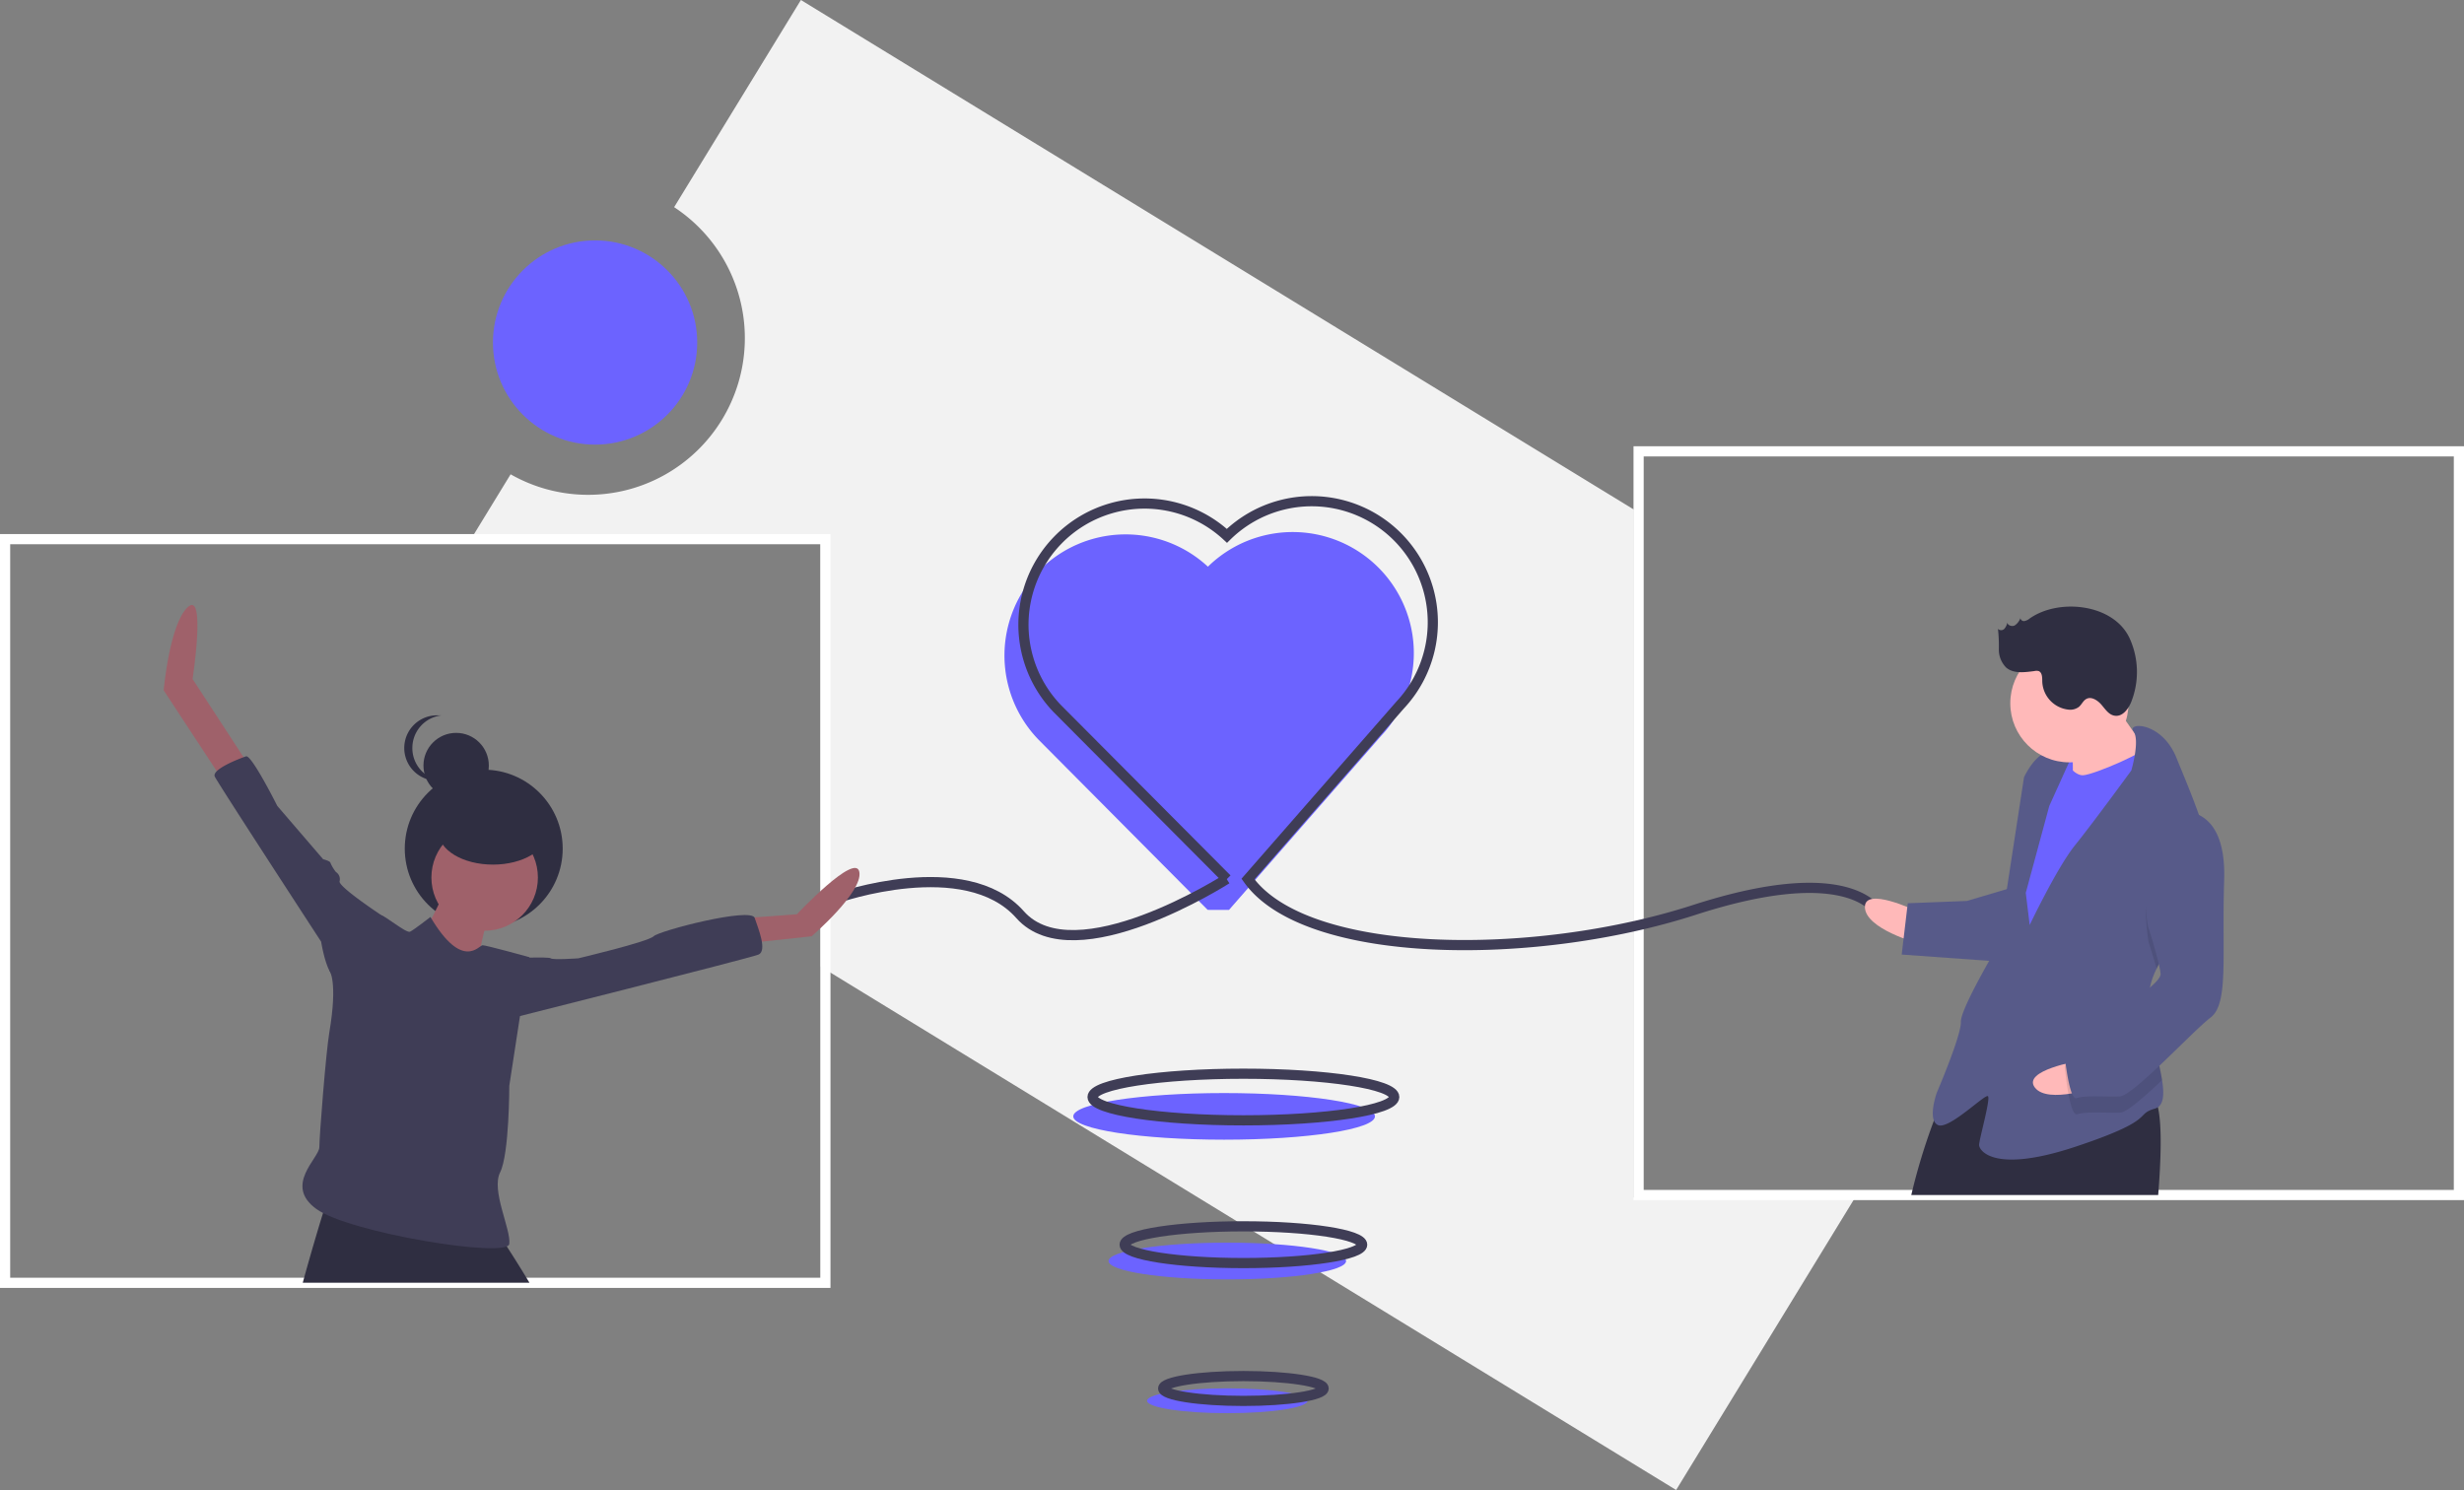 <svg xmlns="http://www.w3.org/2000/svg" viewBox="0 0 484 292.72"><rect x="0" y="0" width="484" height="292.72" fill="#808080" stroke="none"/><defs><style>.cls-1{fill:#f2f2f2;}.cls-2{fill:#6c63ff;}.cls-3,.cls-4{fill:none;stroke-miterlimit:10;stroke-width:2px;}.cls-3{stroke:#fff;}.cls-4{stroke:#3f3d56;}.cls-5{fill:#2f2e41;}.cls-6{fill:#9f616a;}.cls-7{fill:#3f3d56;}.cls-8{fill:#ffb9b9;}.cls-9{fill:#575a89;}.cls-10{opacity:0.1;isolation:isolate;}</style></defs><g id="Layer_2" data-name="Layer 2"><g id="Layer_1-2" data-name="Layer 1"><g id="Group_19" data-name="Group 19"><path id="Path_267" data-name="Path 267" class="cls-1" d="M320.94,100.11,157.32,0l-24.9,40.7A30.78,30.78,0,0,1,100.3,93.18l-8.08,13.21h69v83.52L329.24,292.72l35.17-57.48H320.94Z"/><ellipse id="Ellipse_56" data-name="Ellipse 56" class="cls-2" cx="240.45" cy="219.32" rx="29.63" ry="4.58"/><path id="Path_268" data-name="Path 268" class="cls-2" d="M241.41,178.76l29.86-34.16a23.79,23.79,0,0,0-34-33.27,23.79,23.79,0,0,0-33.26,34l33.21,33.42"/><rect id="Rectangle_56" data-name="Rectangle 56" class="cls-3" x="1" y="105.92" width="161.13" height="146.1"/><rect id="Rectangle_57" data-name="Rectangle 57" class="cls-3" x="321.87" y="88.67" width="161.13" height="146.1"/><circle id="Ellipse_57" data-name="Ellipse 57" class="cls-2" cx="116.89" cy="67.29" r="20.06"/><path id="Path_269" data-name="Path 269" class="cls-4" d="M164.46,176.42s25.18-8.86,35.91,3.27,40.58-7,40.58-7"/><path id="Path_270" data-name="Path 270" class="cls-4" d="M369.2,179.69s-4.66-11.19-36.38-.93-76.48,9.79-87.68-6.07L275,138.54a23.79,23.79,0,0,0-34-33.27,23.79,23.79,0,0,0-33.26,34L241,172.69"/><ellipse id="Ellipse_58" data-name="Ellipse 58" class="cls-4" cx="244.24" cy="215.52" rx="29.63" ry="4.58"/><ellipse id="Ellipse_59" data-name="Ellipse 59" class="cls-2" cx="241.08" cy="247.74" rx="23.33" ry="3.61"/><ellipse id="Ellipse_60" data-name="Ellipse 60" class="cls-2" cx="241.08" cy="275.19" rx="15.76" ry="2.44"/><ellipse id="Ellipse_61" data-name="Ellipse 61" class="cls-4" cx="244.24" cy="244.53" rx="23.33" ry="3.61"/><ellipse id="Ellipse_62" data-name="Ellipse 62" class="cls-4" cx="244.24" cy="272.78" rx="15.76" ry="2.44"/><circle id="Ellipse_63" data-name="Ellipse 63" class="cls-5" cx="95.02" cy="166.72" r="15.51"/><path id="Path_271" data-name="Path 271" class="cls-6" d="M87.62,174.56s-5.05,11.19-6.49,11.55S93,193,93,193s2.53-13.71,3.61-14.43S87.62,174.56,87.62,174.56Z"/><circle id="Ellipse_64" data-name="Ellipse 64" class="cls-6" cx="95.2" cy="172.39" r="10.46"/><path id="Path_272" data-name="Path 272" class="cls-5" d="M104,252H59.47c1.48-5.4,3.07-10.77,4-13.74.45-1.5.73-2.39.73-2.39s33.55,7.21,34.27,7.58a8.18,8.18,0,0,1,1.07,1.41C100.56,246.42,102.23,249.07,104,252Z"/><path id="Path_273" data-name="Path 273" class="cls-6" d="M48.65,150l-10.82-16.6S40.5,116,36.9,119.26s-4.75,16.36-4.75,16.36l12.53,19.09Z"/><path id="Path_274" data-name="Path 274" class="cls-6" d="M146.79,180.33l9.74-.72s11.55-12.27,12.27-8.3-9.38,12.63-9.38,12.63l-13.35,1.44Z"/><path id="Path_275" data-name="Path 275" class="cls-7" d="M75.71,183.94v-3.61s-9.38-6.13-9-7.21a1.66,1.66,0,0,0-.72-1.8,8,8,0,0,1-1.08-1.8c0-.36-1.44-.72-1.44-.72l-9-10.47s-5.06-10.1-6.14-9.74-6.85,2.53-6.13,4S63.08,185,63.08,185s1.09,6.86,2.89,6.86S75.71,183.94,75.71,183.94Z"/><path id="Path_276" data-name="Path 276" class="cls-7" d="M99.89,188.27s7.93-.36,8.3,0,5.41,0,5.41,0,13.71-3.24,14.79-4.33,19.12-5.77,19.85-3.61,2.52,6.5.72,7.22-50.52,13-50.52,13Z"/><circle id="Ellipse_65" data-name="Ellipse 65" class="cls-5" cx="89.6" cy="150.4" r="6.42"/><path id="Path_277" data-name="Path 277" class="cls-5" d="M81,146.93a6.43,6.43,0,0,1,5.75-6.39c-.22,0-.44,0-.67,0a6.42,6.42,0,1,0,0,12.83h0c.23,0,.45,0,.67,0A6.42,6.42,0,0,1,81,146.93Z"/><ellipse id="Ellipse_66" data-name="Ellipse 66" class="cls-5" cx="96.83" cy="163.44" rx="10.69" ry="6.42"/><path id="Path_278" data-name="Path 278" class="cls-7" d="M84.55,180.15s-3.25,2.53-4,2.89-5-3.25-5.77-3.25-10.1,10.83-10.1,10.83,1.74,2,0,12.26c-.65,3.85-1.95,20.3-1.95,22.47s-7.07,7.48-.58,12.17,37.53,9.74,37.89,6.86-3.61-10.47-1.8-14.07,1.8-17,1.8-17l2.16-14.08,1.8-11.18s-8.48-2.35-9.2-2.35S90.87,190.8,84.55,180.15Z"/><rect id="Rectangle_58" data-name="Rectangle 58" class="cls-2" x="402.49" y="145.83" width="7.39" height="9.5" transform="translate(-5.53 15.85) rotate(-2.22)"/><path id="Path_279" data-name="Path 279" class="cls-8" d="M376.38,178.94s-10.22-4.89-10.06-.67,10.31,7,10.31,7Z"/><path id="Path_280" data-name="Path 280" class="cls-5" d="M423.93,234.77h-48.5a120.37,120.37,0,0,1,4.44-14.6c1.2-3.26,2.12-5.53,2.12-5.53,5.51-6.21,13.5-6.37,21-4.83.89.18,1.79.38,2.66.61l.31.08c1.75.45,3.46,1,5.06,1.5,2.78.9,5.28,1.82,7.3,2.44a17.77,17.77,0,0,0,3.13.73,4.1,4.1,0,0,0,.7,0c.8,0,1.36.83,1.72,2.34C424.68,220.93,424.5,227.62,423.93,234.77Z"/><path id="Path_281" data-name="Path 281" class="cls-8" d="M414.36,136.8s5.62,8.76,7.81,10.78-4,6.5-4,6.5l-11,1.48s.13-10-.43-11.07S414.36,136.8,414.36,136.8Z"/><path id="Path_282" data-name="Path 282" class="cls-2" d="M404.77,148.26s2.27,4.14,4.38,4.05,13-4.73,13.49-6.33,3.61,11.48,3.61,11.48l-26.7,47L393,200l3.16-27.59,2.59-14.89Z"/><path id="Path_283" data-name="Path 283" class="cls-9" d="M423.62,190.31a14.76,14.76,0,0,0-1.63,6.93c0,.11,0,.21,0,.32.26,4.88,2.05,10.52,2.7,14.63.47,2.94.33,5.09-1.39,5.6-4.18,1.21.61,2.09-15.55,7.47s-19,.73-19-.32,2.29-9.07,1.74-9.58-7.66,6.64-9.81,5.67-.25-6.33-.25-6.33,4.84-11.28,4.74-13.92,7.34-15.07,7.34-15.07l5.06-33s1.95-4.29,4.56-4.93a6.5,6.5,0,0,1,4.79.87l-4.38,9.68-4.62,17.08.77,6.31s5.38-11.3,8.9-15.66,11.06-14.69,11.06-14.69,1.75-5.92.42-7.7,5.54-2,8.46,5.24c1.55,3.86,4.06,9.61,5.64,15,1.4,4.75,2.07,9.19.68,11.72C431.7,179.53,426.35,184.62,423.62,190.31Z"/><path id="Path_284" data-name="Path 284" class="cls-10" d="M433.83,175.65c-2.13,3.88-7.48,9-10.2,14.66-.72-2.57-1.59-5.22-1.59-5.22s-3.33-17.83,6.53-22.44a6.64,6.64,0,0,1,4.58,1.28C434.55,168.68,435.22,173.12,433.83,175.65Z"/><path id="Path_285" data-name="Path 285" class="cls-9" d="M394.7,174.53,386.34,177l-11.6.45-1.19,10.08,19.06,1.37S397.38,175.48,394.7,174.53Z"/><path id="Path_286" data-name="Path 286" class="cls-8" d="M408.32,208.43s-11.18,1.85-8.62,5.22,12.45-.18,12.45-.18Z"/><path id="Path_287" data-name="Path 287" class="cls-10" d="M422,197.56c.26,4.88,2.05,10.52,2.7,14.63-3.56,3.37-6.95,6.34-8.22,6.39-2.64.1-6.88-.26-8.44.33s-2.48-9.41-2.48-9.41a8.65,8.65,0,0,1,5.09-5A58,58,0,0,0,422,197.56Z"/><path id="Path_288" data-name="Path 288" class="cls-9" d="M428.45,159.49s8.92-1.4,8.44,13.4.94,24.26-2.65,27S419,215.31,416.35,215.41s-6.87-.26-8.43.33-2.48-9.41-2.48-9.41a8.6,8.6,0,0,1,5.09-5c4.16-1.75,14-7.94,13.87-10s-2.48-9.41-2.48-9.41S418.59,164.1,428.45,159.49Z"/><circle id="Ellipse_67" data-name="Ellipse 67" class="cls-8" cx="406.49" cy="138.16" r="11.61"/><path id="Path_289" data-name="Path 289" class="cls-5" d="M398.67,121.52a2.23,2.23,0,0,1-1,.49.71.71,0,0,1-.81-.56,2.94,2.94,0,0,1-1.11,1.42c-.54.28-1.38,0-1.46-.56a2.51,2.51,0,0,1-.59,1.24.88.88,0,0,1-1.24,0,30.63,30.63,0,0,1,.17,4,5,5,0,0,0,1.42,3.58c1.45,1.27,3.64.95,5.55.71a1.68,1.68,0,0,1,.86,0c.72.31.69,1.3.7,2.08a5.77,5.77,0,0,0,5.05,5.48,2.85,2.85,0,0,0,2.15-.53c.54-.46.82-1.2,1.44-1.55,1-.56,2.24.26,3,1.15s1.47,2,2.62,2.14c1.51.22,2.66-1.32,3.23-2.75a16,16,0,0,0-.32-12.44C415.17,118.57,404.38,117.48,398.67,121.52Z"/></g></g></g></svg>